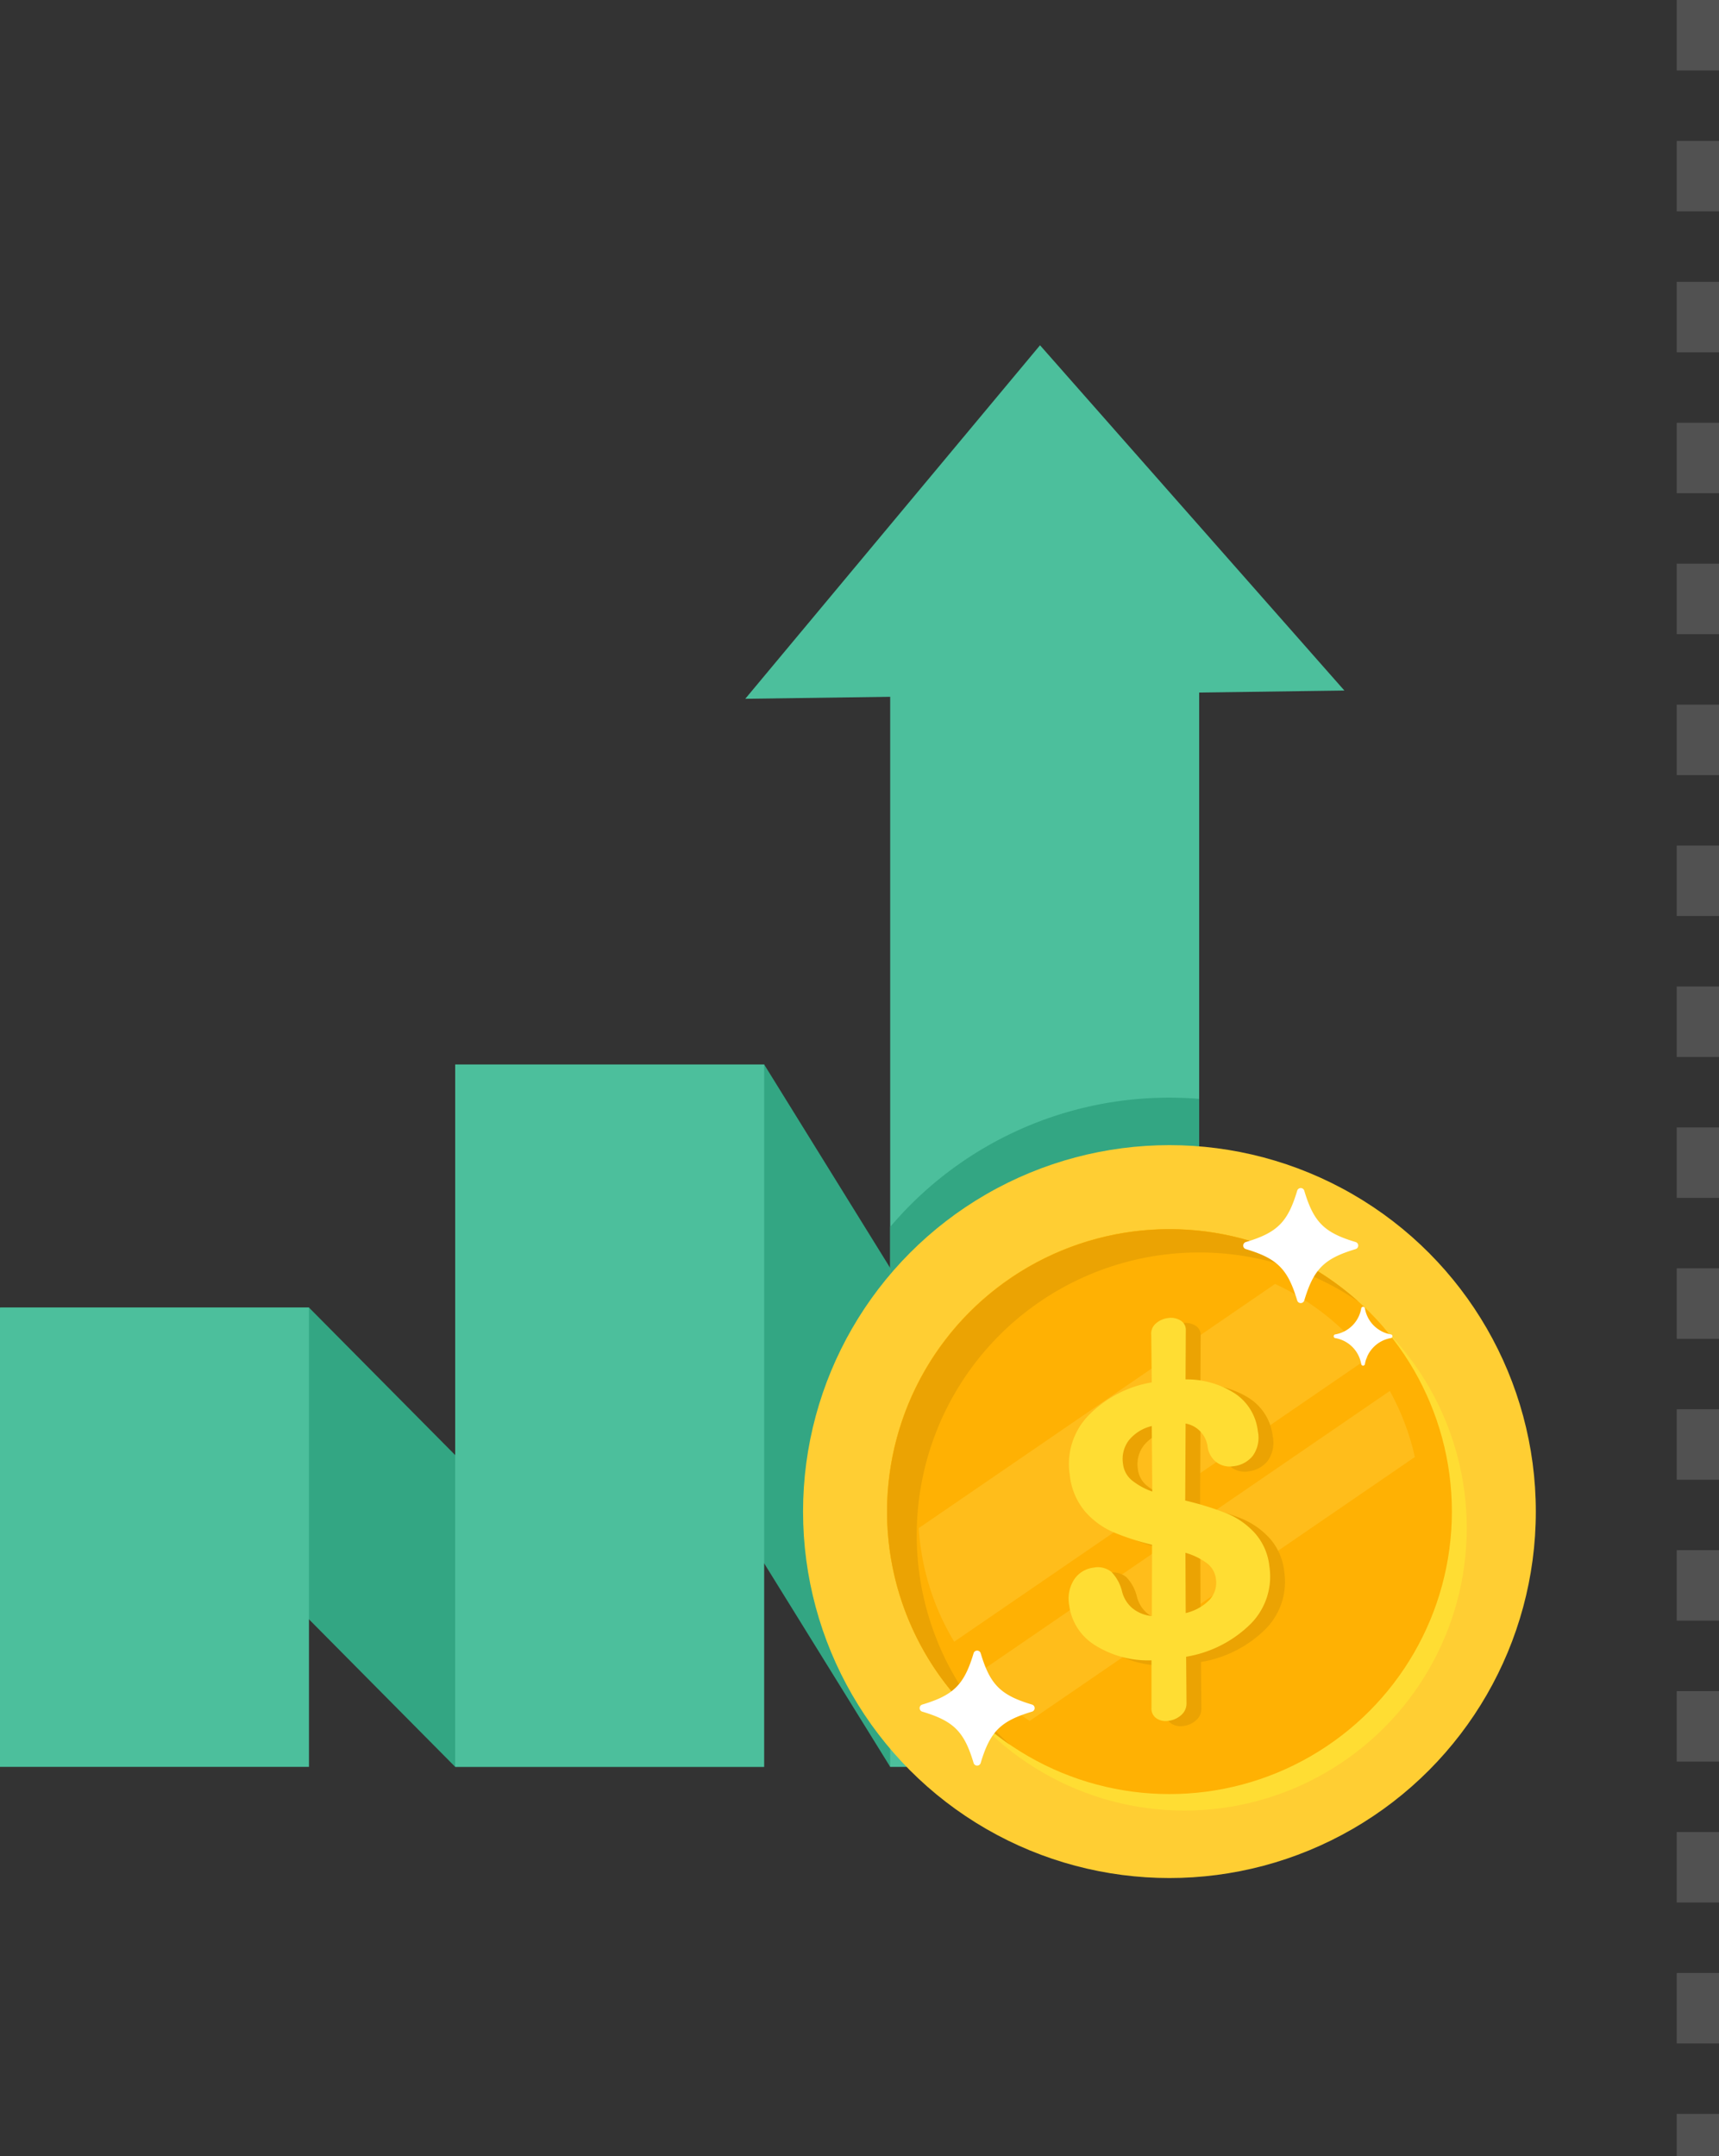 <svg xmlns="http://www.w3.org/2000/svg" width="122" height="153" viewBox="0 0 122 153">
  <rect x="0" y="0" width="122" height="153" fill="#333333" stroke="none"/>
  <g id="Grupo_63841" data-name="Grupo 63841" transform="translate(-523 -4774.5)">
    <line id="Línea_612" data-name="Línea 612" y2="153" transform="translate(643.5 4774.5)" fill="none" stroke="#707070" stroke-width="3" stroke-dasharray="5" opacity="0.5"/>
    <g id="Grupo_63228" data-name="Grupo 63228" transform="translate(-1228.935 3082.447)">
      <g id="Grupo_63202" data-name="Grupo 63202" transform="translate(1784.241 1767.591)">
        <path id="Trazado_140773" data-name="Trazado 140773" d="M1916.735,1976.9l30.871,49.837h21.928l-30.871-49.837Z" transform="translate(-1916.735 -1976.903)" fill="#33a683"/>
      </g>
      <g id="Grupo_63203" data-name="Grupo 63203" transform="translate(1751.935 1784.836)">
        <path id="Trazado_140774" data-name="Trazado 140774" d="M1751.935,2064.869l32.307,32.593h21.928l-32.307-32.593Z" transform="translate(-1751.935 -2064.869)" fill="#33a683"/>
      </g>
      <g id="Grupo_63204" data-name="Grupo 63204" transform="translate(1751.935 1784.836)">
        <rect id="Rectángulo_19100" data-name="Rectángulo 19100" width="21.928" height="32.593" transform="translate(0)" fill="#4cbf9c"/>
      </g>
      <g id="Grupo_63205" data-name="Grupo 63205" transform="translate(1784.241 1767.591)">
        <rect id="Rectángulo_19101" data-name="Rectángulo 19101" width="21.928" height="49.837" transform="translate(0 0)" fill="#4cbf9c"/>
      </g>
      <g id="Grupo_63206" data-name="Grupo 63206" transform="translate(1815.113 1739.852)">
        <rect id="Rectángulo_19102" data-name="Rectángulo 19102" width="21.928" height="77.577" transform="translate(0 0)" fill="#4cbf9c"/>
      </g>
      <g id="Grupo_63207" data-name="Grupo 63207" transform="translate(1815.113 1769.941)">
        <path id="Trazado_140775" data-name="Trazado 140775" d="M2096.14,1988.976q-1.044-.084-2.109-.085a25.943,25.943,0,0,0-19.819,9.172v33.662a26.115,26.115,0,0,0,5.169,4.654h16.759Z" transform="translate(-2074.212 -1988.89)" fill="#33a683"/>
      </g>
      <g id="Grupo_63226" data-name="Grupo 63226" transform="translate(1808.929 1773.311)">
        <g id="Grupo_63222" data-name="Grupo 63222" transform="translate(0)">
          <g id="Grupo_63208" data-name="Grupo 63208">
            <circle id="Elipse_1904" data-name="Elipse 1904" cx="26.003" cy="26.003" r="26.003" fill="#ffce33"/>
          </g>
          <g id="Grupo_63209" data-name="Grupo 63209" transform="translate(5.958 5.958)">
            <circle id="Elipse_1905" data-name="Elipse 1905" cx="20.045" cy="20.045" r="20.045" fill="#ffc001"/>
          </g>
          <g id="Grupo_63210" data-name="Grupo 63210" transform="translate(7.013 7.128)">
            <circle id="Elipse_1906" data-name="Elipse 1906" cx="20.045" cy="20.045" r="20.045" fill="#fd3"/>
          </g>
          <g id="Grupo_63211" data-name="Grupo 63211" transform="translate(5.958 5.958)">
            <circle id="Elipse_1907" data-name="Elipse 1907" cx="20.045" cy="20.045" r="20.045" fill="#ffb103"/>
          </g>
          <g id="Grupo_63212" data-name="Grupo 63212" transform="translate(2.24 2.24)">
            <circle id="Elipse_1908" data-name="Elipse 1908" cx="16.803" cy="16.803" r="16.803" transform="translate(0 23.763) rotate(-45)" fill="#ffb103"/>
          </g>
          <g id="Grupo_63213" data-name="Grupo 63213" transform="translate(5.958 5.958)">
            <path id="Trazado_140776" data-name="Trazado 140776" d="M2075.17,2058.177a20.046,20.046,0,0,1,31.338-16.562,20.045,20.045,0,1,0-24.7,31.466A19.992,19.992,0,0,1,2075.17,2058.177Z" transform="translate(-2073.06 -2036.474)" fill="#eba303"/>
          </g>
          <g id="Grupo_63216" data-name="Grupo 63216" transform="translate(8.214 9.85)" opacity="0.2">
            <g id="Grupo_63214" data-name="Grupo 63214">
              <path id="Trazado_140777" data-name="Trazado 140777" d="M2087.083,2081.713l29.379-20.128a17.9,17.9,0,0,0-6.606-5.259l-25.287,17.325A17.728,17.728,0,0,0,2087.083,2081.713Z" transform="translate(-2084.57 -2056.326)" fill="#ffec7d"/>
            </g>
            <g id="Grupo_63215" data-name="Grupo 63215" transform="translate(4.139 7.593)">
              <path id="Trazado_140778" data-name="Trazado 140778" d="M2134.975,2095.061l-29.29,20.067a17.932,17.932,0,0,0,3.729,3.35l27.337-18.729A17.718,17.718,0,0,0,2134.975,2095.061Z" transform="translate(-2105.685 -2095.061)" fill="#ffec7d"/>
            </g>
          </g>
          <g id="Grupo_63218" data-name="Grupo 63218" transform="translate(19.916 12.628)">
            <g id="Grupo_63217" data-name="Grupo 63217">
              <path id="Trazado_140779" data-name="Trazado 140779" d="M2155.39,2084.337a5.614,5.614,0,0,1,2.035,1.386,4.208,4.208,0,0,1,1.074,2.421,4.765,4.765,0,0,1-1.309,4.047,8.459,8.459,0,0,1-4.6,2.353l.026,3.3a1.086,1.086,0,0,1-.379.842,1.657,1.657,0,0,1-.908.4,1.185,1.185,0,0,1-.849-.175.837.837,0,0,1-.35-.747l0-3.371a7.077,7.077,0,0,1-4.036-1.091,3.907,3.907,0,0,1-1.8-2.8,2.525,2.525,0,0,1,.363-1.868,1.914,1.914,0,0,1,1.343-.816,1.543,1.543,0,0,1,1.287.3,3.032,3.032,0,0,1,.754,1.385,2.256,2.256,0,0,0,.747,1.2,2.561,2.561,0,0,0,1.369.546l.014-5.058a17.574,17.574,0,0,1-2.764-.9,5.588,5.588,0,0,1-2.015-1.49,4.771,4.771,0,0,1-1.061-2.575,4.944,4.944,0,0,1,1.337-4.219,8.166,8.166,0,0,1,4.481-2.338l-.035-3.366a.95.95,0,0,1,.332-.819,1.589,1.589,0,0,1,.86-.382,1.312,1.312,0,0,1,.882.171.765.765,0,0,1,.379.709l-.018,3.474a6.3,6.3,0,0,1,3.538,1.021,3.7,3.7,0,0,1,1.594,2.657,2.219,2.219,0,0,1-.362,1.749,2.039,2.039,0,0,1-1.37.735,1.592,1.592,0,0,1-1.2-.282,1.656,1.656,0,0,1-.632-1.1,1.921,1.921,0,0,0-1.564-1.65l-.028,5.464A22.629,22.629,0,0,1,2155.39,2084.337Zm-6.656-2.316a4.929,4.929,0,0,0,1.453.8l-.034-4.647a2.972,2.972,0,0,0-1.636,1.023,2.2,2.2,0,0,0-.406,1.671A1.758,1.758,0,0,0,2148.734,2082.021Zm5.523,8.481a1.8,1.8,0,0,0,.446-1.49,1.632,1.632,0,0,0-.632-1.1,4.754,4.754,0,0,0-1.53-.744l.019,4.278A3.438,3.438,0,0,0,2154.256,2090.5Z" transform="translate(-2144.264 -2070.497)" fill="#eba303"/>
            </g>
          </g>
          <g id="Grupo_63221" data-name="Grupo 63221" transform="translate(18.861 12.255)">
            <g id="Grupo_63220" data-name="Grupo 63220">
              <g id="Grupo_63219" data-name="Grupo 63219">
                <path id="Trazado_140780" data-name="Trazado 140780" d="M2150.008,2082.437a5.613,5.613,0,0,1,2.035,1.386,4.2,4.2,0,0,1,1.075,2.421,4.764,4.764,0,0,1-1.309,4.047,8.46,8.46,0,0,1-4.6,2.353l.026,3.3a1.085,1.085,0,0,1-.379.842,1.656,1.656,0,0,1-.908.405,1.182,1.182,0,0,1-.849-.176.836.836,0,0,1-.35-.746l0-3.37a7.077,7.077,0,0,1-4.036-1.091,3.908,3.908,0,0,1-1.8-2.8,2.524,2.524,0,0,1,.363-1.867,1.915,1.915,0,0,1,1.343-.816,1.542,1.542,0,0,1,1.287.3,3.03,3.03,0,0,1,.754,1.385,2.258,2.258,0,0,0,.747,1.2,2.561,2.561,0,0,0,1.369.546l.014-5.058a17.572,17.572,0,0,1-2.764-.9,5.593,5.593,0,0,1-2.015-1.49,4.774,4.774,0,0,1-1.061-2.575,4.944,4.944,0,0,1,1.337-4.219,8.166,8.166,0,0,1,4.481-2.338l-.035-3.366a.949.949,0,0,1,.331-.818,1.591,1.591,0,0,1,.86-.382,1.315,1.315,0,0,1,.882.171.767.767,0,0,1,.379.709l-.018,3.474a6.3,6.3,0,0,1,3.537,1.021,3.7,3.7,0,0,1,1.594,2.657,2.218,2.218,0,0,1-.362,1.749,2.036,2.036,0,0,1-1.37.735,1.591,1.591,0,0,1-1.2-.281,1.657,1.657,0,0,1-.632-1.1,1.92,1.92,0,0,0-1.563-1.65l-.028,5.464A22.567,22.567,0,0,1,2150.008,2082.437Zm-6.656-2.316a4.927,4.927,0,0,0,1.453.8l-.034-4.647a2.97,2.97,0,0,0-1.636,1.022,2.2,2.2,0,0,0-.405,1.671A1.759,1.759,0,0,0,2143.352,2080.12Zm5.523,8.481a1.8,1.8,0,0,0,.446-1.491,1.633,1.633,0,0,0-.632-1.1,4.761,4.761,0,0,0-1.53-.744l.019,4.278A3.442,3.442,0,0,0,2148.875,2088.6Z" transform="translate(-2138.882 -2068.596)" fill="#fd3"/>
              </g>
            </g>
          </g>
        </g>
        <g id="Grupo_63223" data-name="Grupo 63223" transform="translate(31.234 3.042)">
          <path id="Trazado_140781" data-name="Trazado 140781" d="M2209.981,2025.437c-2.236-.668-2.98-1.412-3.648-3.648a.262.262,0,0,0-.5,0c-.668,2.236-1.412,2.98-3.648,3.648a.262.262,0,0,0,0,.5c2.236.668,2.98,1.412,3.648,3.648a.262.262,0,0,0,.5,0c.668-2.236,1.412-2.98,3.648-3.648A.262.262,0,0,0,2209.981,2025.437Z" transform="translate(-2201.996 -2021.602)" fill="#fff"/>
        </g>
        <g id="Grupo_63224" data-name="Grupo 63224" transform="translate(8.268 35.863)">
          <path id="Trazado_140782" data-name="Trazado 140782" d="M2092.827,2192.859c-2.236-.668-2.98-1.412-3.648-3.648a.262.262,0,0,0-.5,0c-.668,2.236-1.412,2.98-3.648,3.648a.262.262,0,0,0,0,.5c2.236.668,2.98,1.412,3.648,3.648a.262.262,0,0,0,.5,0c.668-2.236,1.412-2.98,3.648-3.648A.262.262,0,0,0,2092.827,2192.859Z" transform="translate(-2084.842 -2189.024)" fill="#fff"/>
        </g>
        <g id="Grupo_63225" data-name="Grupo 63225" transform="translate(37.657 11.473)">
          <path id="Trazado_140783" data-name="Trazado 140783" d="M2238.842,2066.569a2.257,2.257,0,0,1-1.864-1.864.134.134,0,0,0-.256,0,2.257,2.257,0,0,1-1.864,1.864.134.134,0,0,0,0,.256,2.257,2.257,0,0,1,1.864,1.864.134.134,0,0,0,.256,0,2.257,2.257,0,0,1,1.864-1.864A.134.134,0,0,0,2238.842,2066.569Z" transform="translate(-2234.762 -2064.609)" fill="#fff"/>
        </g>
      </g>
      <g id="Grupo_63227" data-name="Grupo 63227" transform="translate(1804.828 1716.553)">
        <path id="Trazado_140784" data-name="Trazado 140784" d="M2021.752,1741.638l42.519-.585-21.6-24.5Z" transform="translate(-2021.752 -1716.553)" fill="#4cbf9c"/>
      </g>
    </g>
  </g>
</svg>
